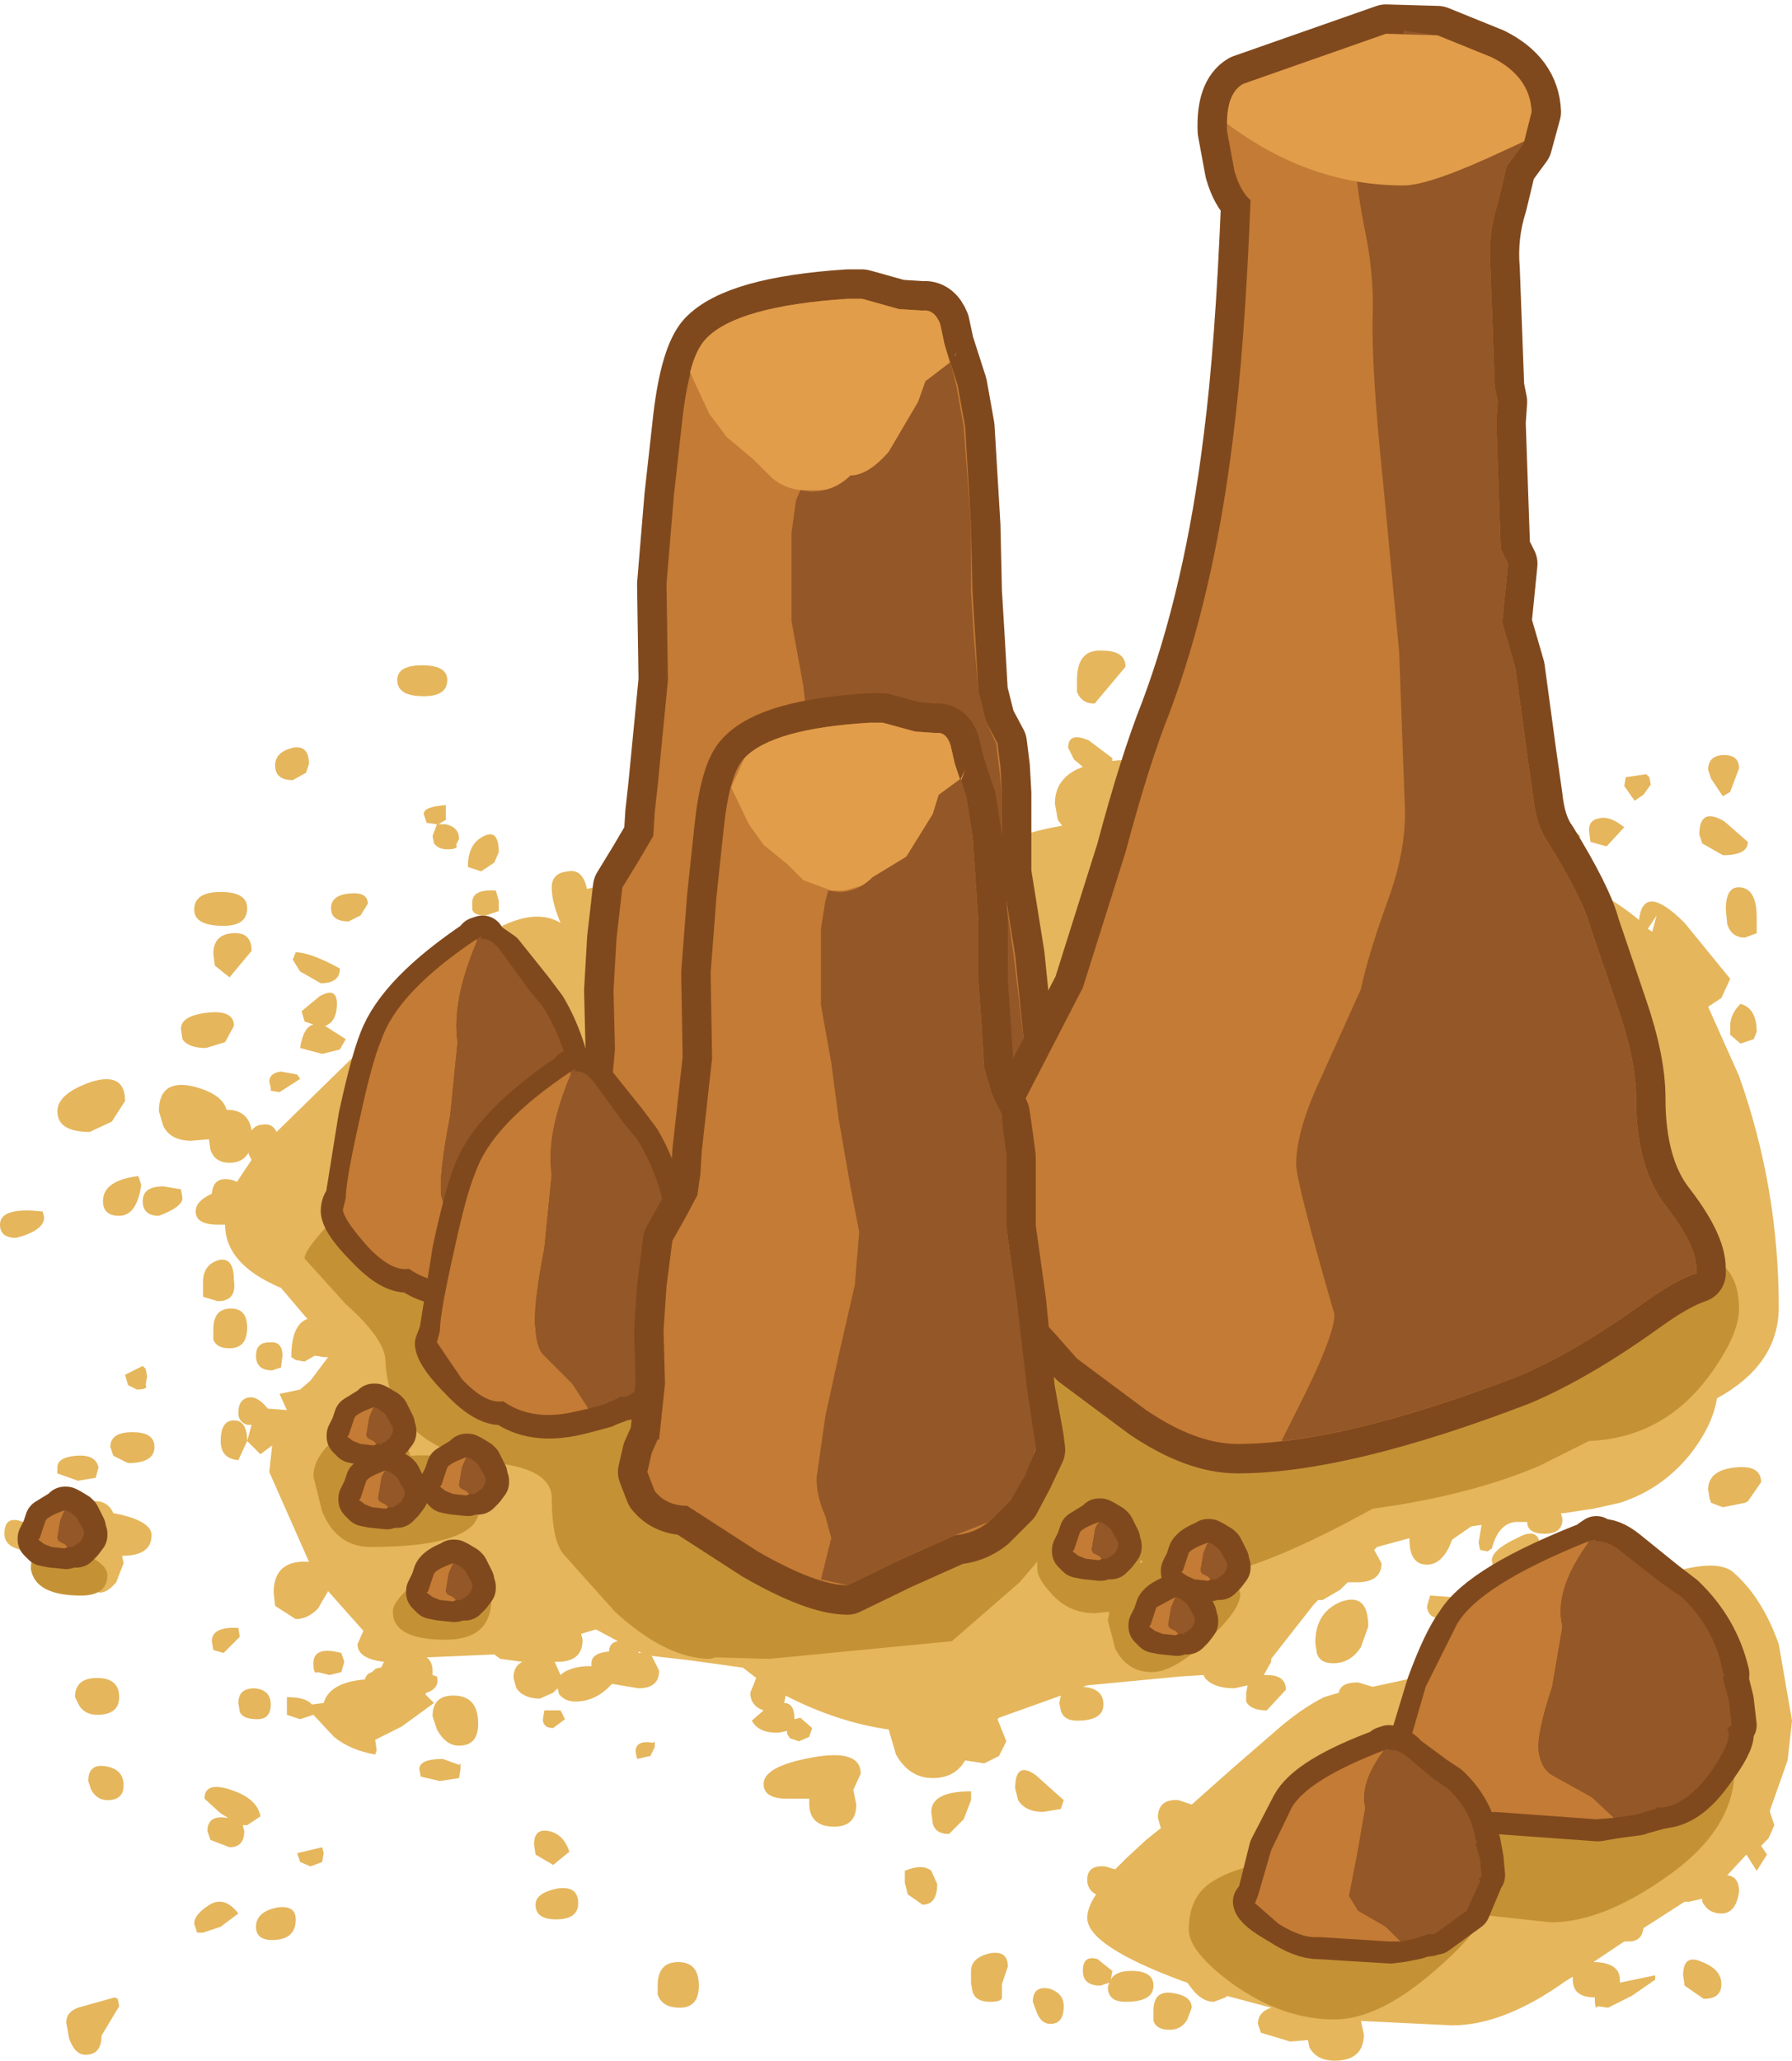 <?xml version="1.0" encoding="UTF-8" standalone="no"?>
<svg xmlns:xlink="http://www.w3.org/1999/xlink" height="70.0px" width="60.9px" xmlns="http://www.w3.org/2000/svg">
  <g transform="matrix(1.0, 0.0, 0.0, 1.0, -0.55, 6.65)">
    <path d="M50.6 22.65 Q53.9 22.65 56.25 24.6 56.4 23.3 57.8 24.7 L59.35 26.6 59.05 27.25 58.6 27.55 59.65 29.9 Q61.0 33.7 61.0 37.75 61.0 39.7 58.9 40.85 58.75 41.8 57.95 42.8 57.0 43.95 55.6 44.4 L54.7 44.6 53.7 44.75 53.6 44.75 53.65 44.95 Q53.65 45.45 53.05 45.45 52.45 45.45 52.45 45.05 L52.2 45.05 Q51.5 45.0 51.25 45.95 L51.1 46.05 50.85 46.0 50.8 45.75 50.9 45.15 50.55 45.2 49.9 45.65 49.8 45.9 Q49.5 46.5 49.05 46.5 48.45 46.5 48.45 45.65 L48.45 45.6 47.35 45.9 47.25 46.0 47.5 46.45 Q47.5 47.1 46.65 47.1 L46.35 47.1 46.1 47.35 45.5 47.7 45.35 47.7 45.2 47.85 43.75 49.7 43.75 49.8 43.5 50.25 43.6 50.25 Q44.25 50.25 44.25 50.75 L43.6 51.45 Q43.05 51.45 42.9 51.15 L42.9 50.85 42.95 50.6 42.5 50.7 Q41.8 50.7 41.5 50.35 L41.45 50.25 40.65 50.3 37.5 50.6 37.35 50.65 Q38.05 50.7 38.05 51.25 38.05 51.8 37.15 51.8 36.7 51.8 36.6 51.45 L36.55 51.2 36.6 50.95 34.5 51.7 34.45 51.75 34.75 52.5 34.5 53.0 34.0 53.25 33.35 53.15 33.25 53.3 Q32.9 53.75 32.25 53.75 31.45 53.75 31.0 52.95 L30.75 52.1 Q29.0 51.85 27.25 50.95 L27.2 51.2 Q27.55 51.2 27.55 51.75 L27.75 51.7 28.15 52.05 28.05 52.35 27.7 52.5 27.4 52.4 27.3 52.25 27.3 52.15 27.05 52.2 Q26.35 52.25 26.1 51.8 L26.5 51.45 Q26.05 51.3 26.05 50.85 L26.25 50.35 25.8 50.0 24.0 49.75 22.7 49.6 22.95 50.1 Q22.95 50.7 22.25 50.7 L21.35 50.55 21.25 50.65 Q20.75 51.15 20.1 51.15 19.75 51.15 19.55 50.9 L19.5 50.7 19.35 50.85 18.9 51.05 Q18.35 51.05 18.1 50.7 L18.0 50.35 Q18.0 49.95 18.3 49.8 L17.55 49.7 17.35 49.55 15.05 49.65 Q15.25 49.8 15.25 50.1 L15.25 50.25 15.4 50.3 Q15.5 50.7 15.05 50.85 L15.0 50.9 15.3 51.2 14.2 52.0 13.3 52.45 13.35 52.8 13.3 52.95 Q12.45 52.8 11.9 52.35 L11.2 51.6 10.75 51.75 10.3 51.6 10.3 51.0 Q10.95 51.0 11.15 51.25 L11.55 51.2 Q11.75 50.5 12.95 50.4 13.0 50.2 13.2 50.15 13.3 50.0 13.5 50.0 L13.6 49.8 Q12.7 49.7 12.7 49.2 L12.9 48.75 11.7 47.4 11.35 48.0 Q11.0 48.35 10.6 48.35 L9.9 47.9 9.85 47.45 Q9.85 46.45 10.8 46.4 L11.05 46.4 9.7 43.35 9.8 42.45 9.4 42.75 8.95 42.3 8.65 42.95 Q8.05 42.9 8.05 42.3 8.05 41.6 8.5 41.6 8.95 41.6 8.95 42.3 L9.1 41.75 8.95 41.75 Q8.65 41.65 8.65 41.35 8.65 40.95 8.9 40.85 9.25 40.7 9.65 41.2 L10.3 41.25 10.05 40.7 10.75 40.55 11.1 40.25 11.7 39.45 11.55 39.45 11.25 39.4 10.9 39.6 10.6 39.55 10.45 39.45 Q10.45 38.35 11.0 38.15 L10.95 38.1 10.1 37.1 Q8.2 36.3 8.2 34.95 L7.95 34.95 Q7.2 34.95 7.2 34.5 7.2 34.15 7.75 33.9 7.8 33.25 8.5 33.45 L8.6 33.5 9.1 32.75 9.0 32.55 9.0 32.5 Q8.8 32.85 8.35 32.85 7.85 32.85 7.7 32.4 L7.65 32.05 7.05 32.1 Q6.35 32.1 6.1 31.6 L5.95 31.1 Q5.95 30.0 7.1 30.25 8.1 30.5 8.25 31.05 L8.35 31.05 Q9.0 31.1 9.1 31.75 9.25 31.55 9.5 31.55 9.8 31.5 9.95 31.8 L12.25 29.55 16.05 25.85 Q18.35 23.95 19.6 24.7 19.3 24.0 19.3 23.5 19.3 23.0 19.85 22.95 20.35 22.85 20.5 23.55 L21.6 23.25 Q22.15 23.25 22.45 23.7 L22.65 24.2 22.45 24.8 23.5 24.8 29.15 23.85 33.6 22.35 Q35.35 21.6 36.65 21.4 L36.5 21.2 36.4 20.65 Q36.4 19.75 37.35 19.4 L37.05 19.15 36.85 18.75 Q36.85 18.2 37.55 18.5 L38.35 19.1 38.35 19.2 Q39.9 19.0 39.9 20.0 39.9 20.25 38.05 21.35 39.0 21.5 39.4 22.15 41.0 24.6 43.85 24.6 45.3 24.6 47.3 23.65 49.35 22.65 50.6 22.65 M54.9 21.15 Q55.25 21.05 55.75 21.45 L55.15 22.1 54.6 21.95 54.55 21.55 Q54.55 21.2 54.9 21.15 M52.95 21.35 Q53.65 21.15 54.25 21.75 L54.1 22.05 53.7 22.2 Q53.35 22.2 53.1 21.85 L52.95 21.35 M58.6 19.5 Q58.6 19.0 59.15 19.0 59.65 19.0 59.65 19.45 L59.35 20.25 59.1 20.4 58.7 19.8 58.6 19.5 M56.5 19.65 L56.6 19.75 56.65 20.0 56.4 20.35 56.1 20.55 55.75 20.05 55.8 19.75 56.5 19.65 M60.25 24.5 L60.25 25.05 59.85 25.2 Q59.4 25.2 59.25 24.75 L59.2 24.25 Q59.2 23.4 59.75 23.5 60.25 23.6 60.25 24.5 M58.4 22.0 L58.3 21.7 Q58.3 20.75 59.15 21.25 L59.95 21.95 Q59.95 22.4 59.1 22.4 L58.4 22.0 M56.7 25.0 L56.85 24.45 56.55 24.9 56.7 25.0 M59.7 28.8 L59.35 28.5 59.35 28.2 Q59.35 27.8 59.7 27.45 60.25 27.6 60.25 28.4 L60.15 28.65 59.7 28.8 M47.05 48.6 L46.8 49.3 Q46.45 49.85 45.85 49.85 45.4 49.85 45.3 49.5 L45.25 49.15 Q45.25 48.1 46.15 47.75 47.05 47.45 47.05 48.6 M50.5 48.35 Q50.5 47.8 51.15 47.85 L52.6 47.7 52.65 48.0 Q52.65 48.9 51.35 48.9 L50.55 48.65 50.5 48.35 M50.2 48.0 L50.1 48.35 49.65 48.35 Q49.05 48.35 49.05 47.9 L49.15 47.55 49.85 47.6 50.2 48.0 M52.9 46.0 L52.65 46.5 Q52.35 46.8 51.85 46.8 L51.3 46.65 51.25 46.35 Q51.25 46.0 52.1 45.6 52.9 45.15 52.9 46.0 M59.5 46.8 Q60.45 47.65 61.0 49.2 L61.45 51.8 61.3 53.15 60.7 54.85 60.7 54.9 60.85 55.35 60.65 55.8 60.4 56.05 60.6 56.35 60.25 56.9 59.9 56.35 59.25 57.05 Q59.65 57.1 59.65 57.6 59.55 58.35 59.05 58.35 58.6 58.35 58.4 57.95 L58.4 57.85 57.95 57.95 57.8 57.95 56.4 58.85 Q56.35 59.3 55.9 59.3 L55.75 59.3 54.7 60.0 54.8 60.0 Q55.6 60.05 55.6 60.6 L55.6 60.7 56.8 60.45 56.8 60.6 56.0 61.15 55.2 61.55 54.85 61.5 Q54.75 61.65 54.75 61.25 L54.75 61.2 Q54.0 61.2 54.0 60.6 L54.0 60.5 53.75 60.65 Q51.65 62.15 49.9 62.15 L46.8 62.0 46.9 62.45 Q46.9 63.35 45.9 63.35 45.3 63.35 45.05 62.9 L45.0 62.65 44.4 62.7 43.4 62.4 43.3 62.1 Q43.3 61.7 43.75 61.55 L42.25 61.15 42.2 61.2 41.8 61.35 Q41.4 61.35 41.05 60.9 L40.9 60.7 40.75 60.65 Q37.5 59.45 37.5 58.5 37.5 58.15 37.8 57.7 37.5 57.55 37.5 57.2 37.5 56.7 38.1 56.75 L38.45 56.85 38.85 56.45 39.5 55.85 40.0 55.45 39.9 55.1 Q39.9 54.45 40.6 54.5 L41.05 54.65 42.4 53.45 43.9 52.15 Q44.75 51.4 45.55 51.0 L46.05 50.85 Q46.1 50.5 46.7 50.5 L47.2 50.65 48.35 50.4 51.25 49.65 53.7 48.35 55.7 47.4 Q58.75 46.05 59.5 46.8 M59.1 44.55 L58.7 44.4 58.65 44.25 58.6 43.95 Q58.6 43.3 59.5 43.2 60.4 43.1 60.4 43.7 L59.95 44.35 59.85 44.4 59.1 44.55 M37.15 16.45 Q37.15 15.4 38.0 15.45 38.8 15.45 38.8 16.0 L37.75 17.25 Q37.3 17.25 37.15 16.85 L37.15 16.45 M8.95 24.2 Q8.95 24.8 8.15 24.8 7.15 24.8 7.15 24.25 7.15 23.65 8.05 23.65 8.95 23.65 8.95 24.2 M14.05 16.45 Q14.05 15.95 14.9 15.95 15.75 15.95 15.75 16.45 15.75 17.0 14.95 17.0 14.05 17.0 14.05 16.45 M14.95 21.0 Q14.95 20.75 15.7 20.7 L15.7 21.2 15.45 21.35 15.7 21.35 Q16.15 21.45 16.15 21.85 L16.05 22.05 Q16.15 22.2 15.75 22.2 15.45 22.2 15.3 22.0 L15.25 21.75 15.4 21.35 15.05 21.3 14.95 21.0 M10.95 19.6 L10.5 19.85 Q9.9 19.85 9.9 19.35 9.9 18.9 10.5 18.75 11.05 18.65 11.05 19.3 L10.95 19.6 M12.45 23.7 Q13.05 23.65 13.05 24.05 L12.8 24.45 12.4 24.65 Q11.8 24.65 11.8 24.2 11.8 23.75 12.45 23.7 M16.9 22.95 L16.45 22.8 Q16.45 22.0 17.0 21.75 17.5 21.5 17.5 22.3 L17.35 22.65 16.9 22.95 M16.6 24.0 Q16.6 23.55 17.4 23.6 L17.5 23.95 17.5 24.3 17.05 24.45 Q16.65 24.45 16.6 24.25 L16.6 24.0 M10.75 26.35 L10.5 25.95 10.6 25.7 Q11.1 25.7 12.1 26.25 12.1 26.75 11.45 26.75 L10.75 26.35 M11.4 27.2 Q12.0 26.85 12.0 27.45 12.0 28.05 11.6 28.2 L12.3 28.65 12.1 29.0 11.5 29.15 10.75 28.95 Q10.85 28.25 11.2 28.15 L10.9 28.05 10.8 27.7 11.4 27.2 M10.75 30.0 L10.05 30.45 9.75 30.4 9.75 30.3 9.7 30.1 Q9.7 29.8 10.1 29.75 L10.65 29.85 10.75 30.0 M7.85 26.15 L7.8 25.75 Q7.8 25.1 8.45 25.05 9.1 25.0 9.1 25.65 L8.35 26.55 7.85 26.15 M6.75 28.65 L6.7 28.3 Q6.7 27.85 7.6 27.75 8.5 27.65 8.5 28.2 L8.2 28.75 7.55 28.95 Q6.95 28.95 6.75 28.65 M4.8 30.75 L4.35 31.45 3.6 31.8 Q2.5 31.8 2.5 31.1 2.5 30.5 3.65 30.1 4.8 29.75 4.8 30.75 M2.0 34.5 L2.05 34.7 Q2.05 35.15 1.1 35.4 0.55 35.4 0.55 34.95 0.55 34.35 1.95 34.5 L2.0 34.5 M4.05 34.15 Q4.05 33.45 5.25 33.3 L5.35 33.6 Q5.2 34.65 4.6 34.65 4.05 34.65 4.05 34.15 M6.7 33.75 L6.75 34.05 Q6.75 34.35 5.95 34.65 5.4 34.65 5.4 34.15 5.4 33.65 6.1 33.65 L6.7 33.75 M8.5 36.85 Q8.6 37.55 7.95 37.55 L7.45 37.4 7.45 36.9 Q7.45 36.3 8.0 36.15 8.5 36.05 8.5 36.85 M9.8 39.9 Q9.25 39.9 9.25 39.4 9.25 38.95 9.7 38.95 10.15 38.9 10.15 39.4 L10.1 39.8 9.8 39.9 M8.4 37.8 Q8.95 37.8 8.95 38.45 8.95 39.15 8.35 39.15 7.9 39.15 7.8 38.85 L7.8 38.5 Q7.8 37.8 8.4 37.8 M5.55 40.1 L5.5 40.4 Q5.6 40.55 5.2 40.55 L4.9 40.4 4.8 40.05 5.4 39.75 5.5 39.85 5.55 40.1 M4.4 42.8 L4.3 42.5 Q4.3 42.0 5.05 42.0 5.8 42.0 5.8 42.5 5.8 43.05 4.9 43.05 L4.4 42.8 M3.15 42.8 Q3.8 42.75 3.9 43.2 L3.8 43.55 3.2 43.65 2.5 43.4 2.5 43.2 Q2.5 42.85 3.15 42.8 M4.65 44.8 Q5.7 45.05 5.7 45.5 5.7 46.2 4.7 46.2 L4.75 46.45 4.5 47.1 Q4.2 47.45 3.95 47.45 L3.15 47.3 Q2.2 47.15 2.05 46.25 L2.1 46.05 1.85 46.05 Q0.7 46.05 0.7 45.45 0.7 44.7 1.55 45.15 L2.35 45.75 3.0 45.6 3.1 45.6 2.95 45.25 Q2.95 44.4 3.7 44.35 4.2 44.3 4.4 44.75 L4.65 44.8 M3.9 45.95 L3.75 45.95 3.8 46.0 3.9 45.95 M8.65 48.65 L8.7 48.95 8.15 49.5 7.8 49.4 7.75 49.1 Q7.75 48.6 8.65 48.65 M21.55 49.1 L20.8 48.7 20.3 48.85 20.35 49.05 Q20.35 49.8 19.5 49.8 L19.4 49.8 19.6 50.25 Q19.85 50.0 20.45 49.95 L20.65 49.95 20.65 49.85 Q20.65 49.5 21.25 49.45 21.25 49.15 21.55 49.1 M36.7 54.5 L36.6 54.8 36.0 54.9 Q35.4 54.9 35.15 54.5 L35.05 54.1 Q35.05 53.15 35.75 53.65 L36.7 54.5 M32.2 54.9 Q32.2 54.2 33.55 54.2 L33.55 54.5 33.3 55.15 32.8 55.65 Q32.35 55.65 32.25 55.3 L32.2 54.9 M31.3 57.3 L31.3 56.9 Q31.9 56.65 32.2 56.9 L32.4 57.35 Q32.4 58.05 31.9 58.05 L31.4 57.7 31.3 57.3 M34.8 60.15 L34.6 60.75 34.6 61.2 Q34.6 61.35 34.2 61.35 33.7 61.35 33.6 61.0 L33.55 60.7 33.55 60.6 33.55 60.3 Q33.55 59.85 34.2 59.7 34.8 59.6 34.8 60.15 M36.2 60.9 Q36.7 61.05 36.7 61.5 36.7 62.1 36.25 62.1 35.95 62.1 35.8 61.75 L35.65 61.35 Q35.65 60.8 36.2 60.9 M37.35 60.3 Q37.35 59.75 37.85 59.9 L38.35 60.3 38.3 60.6 Q38.45 60.3 39.0 60.3 39.75 60.3 39.75 60.8 39.75 61.35 38.8 61.35 38.2 61.35 38.2 60.85 L38.25 60.7 37.95 60.8 Q37.35 60.8 37.35 60.3 M40.4 61.05 Q41.05 61.15 41.05 61.55 L40.9 61.95 Q40.7 62.3 40.3 62.3 39.85 62.3 39.75 62.0 L39.75 61.65 Q39.75 60.95 40.4 61.05 M26.5 53.95 Q26.5 53.35 28.15 53.05 29.8 52.75 29.8 53.6 L29.55 54.15 29.65 54.65 Q29.65 55.4 28.9 55.4 28.05 55.4 28.05 54.6 L28.05 54.45 27.3 54.45 Q26.5 54.45 26.5 53.95 M22.35 49.5 L22.25 49.45 22.25 49.5 22.35 49.5 M22.2 53.1 L22.15 52.85 Q22.15 52.45 22.75 52.55 L22.8 52.5 22.8 52.7 22.65 53.0 22.2 53.1 M23.6 60.0 Q24.3 60.0 24.3 60.8 24.3 61.55 23.65 61.55 23.05 61.55 22.9 61.1 L22.9 60.8 Q22.9 60.0 23.6 60.0 M19.35 52.05 Q19.0 52.05 19.0 51.75 L19.05 51.45 19.6 51.45 19.75 51.75 19.35 52.05 M15.25 51.65 Q15.25 50.9 16.05 50.95 16.8 51.0 16.8 51.9 16.8 52.65 16.15 52.65 15.7 52.65 15.4 52.1 L15.25 51.65 M16.15 53.3 L16.2 53.25 16.2 53.45 16.15 53.75 15.5 53.85 14.85 53.7 14.8 53.45 Q14.8 53.1 15.6 53.1 L16.15 53.3 M11.75 50.25 L11.35 50.15 Q11.2 50.25 11.2 49.85 11.2 49.25 12.15 49.5 L12.25 49.8 12.15 50.15 11.75 50.25 M10.65 56.3 L11.5 56.1 11.55 56.3 11.5 56.6 11.1 56.75 10.75 56.6 10.65 56.3 M18.75 58.05 Q18.75 57.65 19.5 57.5 20.2 57.4 20.2 58.0 20.2 58.55 19.45 58.55 18.75 58.55 18.75 58.05 M18.7 56.0 Q18.7 55.45 19.2 55.55 19.7 55.65 19.9 56.25 L19.35 56.7 18.75 56.35 18.7 56.0 M9.2 50.7 Q9.75 50.75 9.75 51.25 9.75 51.75 9.3 51.75 8.8 51.75 8.7 51.5 L8.65 51.2 Q8.65 50.7 9.2 50.7 M8.25 55.1 L8.3 55.1 8.05 54.95 7.5 54.45 Q7.5 53.85 8.4 54.15 9.3 54.45 9.4 55.05 L8.95 55.35 8.8 55.35 8.85 55.55 Q8.85 56.1 8.35 56.1 L7.7 55.85 7.6 55.55 Q7.6 55.0 8.25 55.1 M3.25 51.3 L3.1 51.0 Q3.1 50.35 3.85 50.35 4.6 50.35 4.6 51.0 4.6 51.6 3.85 51.6 3.45 51.6 3.25 51.3 M3.65 54.15 L3.55 53.85 Q3.55 53.25 4.15 53.35 4.75 53.45 4.75 54.0 4.75 54.5 4.2 54.5 3.85 54.5 3.65 54.15 M4.55 61.25 L4.6 61.5 4.0 62.5 Q4.0 63.15 3.45 63.15 3.1 63.15 2.9 62.6 L2.8 62.05 Q2.8 61.7 3.2 61.55 L4.45 61.2 4.55 61.25 M8.65 58.35 L8.05 58.8 7.45 59.0 7.25 59.0 7.15 58.7 Q7.15 58.4 7.6 58.1 8.15 57.7 8.65 58.35 M9.25 58.8 Q9.25 58.3 9.95 58.15 10.6 58.05 10.6 58.55 10.6 59.25 9.8 59.25 9.25 59.25 9.25 58.8 M57.75 60.45 Q57.75 59.7 58.4 60.0 59.05 60.25 59.05 60.75 59.05 61.25 58.45 61.25 L57.8 60.8 57.75 60.45" fill="#e5b65c" fill-rule="evenodd" stroke="none"/>
    <path d="M57.5 35.85 Q59.65 35.85 59.65 37.8 59.65 38.75 58.55 40.2 57.0 42.2 54.55 42.3 L52.85 43.15 Q50.5 44.15 47.2 44.6 44.3 46.2 42.5 46.7 L42.7 47.5 Q42.7 48.05 41.6 49.05 40.45 50.15 39.7 50.15 38.85 50.15 38.45 49.35 L38.2 48.4 38.25 48.1 37.75 48.15 Q36.85 48.15 36.25 47.45 35.8 46.95 35.8 46.65 L35.8 46.4 35.2 47.1 32.9 49.1 26.7 49.7 24.85 49.65 24.7 49.7 Q23.2 49.7 21.45 48.1 L19.75 46.2 Q19.3 45.75 19.3 44.2 19.25 43.25 17.4 43.05 13.8 42.55 13.65 39.6 13.65 38.85 12.3 37.65 L10.9 36.1 Q10.9 35.7 12.55 34.1 14.3 32.45 15.05 32.45 16.1 32.45 18.35 33.7 20.65 34.95 21.35 34.95 22.15 34.95 24.75 33.4 27.5 31.75 27.85 31.65 31.65 30.65 33.0 32.1 L33.7 33.2 Q34.05 33.75 34.5 33.75 L36.35 33.25 Q37.95 32.7 38.5 32.7 39.25 32.7 40.8 33.8 42.3 34.85 44.2 34.85 L48.4 34.55 51.7 34.2 Q54.5 34.2 56.2 36.35 56.65 35.85 57.5 35.85 M3.3 47.55 Q1.75 47.55 1.6 46.65 1.6 45.4 2.9 45.9 4.2 46.4 4.2 46.85 4.2 47.55 3.3 47.55 M14.5 42.8 Q16.9 42.65 16.9 44.2 16.9 45.0 16.45 45.3 15.6 45.9 13.15 45.9 12.0 45.9 11.5 44.7 L11.2 43.5 Q11.2 42.65 12.5 41.8 13.85 40.95 14.5 42.8 M14.75 47.05 Q15.55 46.35 16.05 46.35 17.05 46.35 17.25 47.65 17.25 49.05 15.7 49.05 13.9 49.05 13.9 48.1 13.9 47.7 14.75 47.05 M39.3 46.35 L39.3 46.45 39.4 46.4 39.3 46.35 M36.65 45.3 L37.3 45.25 36.9 45.0 36.65 45.3 M59.5 53.15 L59.5 53.45 Q59.5 55.55 57.05 57.2 54.95 58.65 53.25 58.65 L50.95 58.4 Q50.65 59.15 49.3 60.3 47.4 61.95 45.9 61.95 44.15 61.95 42.45 60.75 40.95 59.65 40.95 58.9 40.95 57.8 41.7 57.3 42.55 56.7 44.85 56.4 L47.8 56.4 Q47.5 55.9 47.5 55.35 47.5 54.0 48.65 53.2 50.05 52.2 53.55 51.6 L53.7 51.55 Q55.6 50.7 57.45 51.25 59.3 51.8 59.5 53.15" fill="#c49235" fill-rule="evenodd" stroke="none"/>
    <path d="M31.9 3.9 Q32.3 3.85 32.5 4.35 L32.65 5.05 33.1 6.45 33.35 7.85 33.55 11.2 33.6 13.45 33.7 15.1 33.8 16.85 34.05 17.85 34.45 18.6 34.55 19.4 34.6 20.3 34.6 23.0 35.05 25.8 35.4 29.25 35.7 31.15 35.75 31.55 35.35 32.55 34.8 33.5 33.95 34.4 Q33.4 34.8 32.65 34.9 32.3 34.95 30.5 35.85 L28.5 36.8 Q27.3 36.8 25.05 35.55 L22.35 33.75 Q21.5 33.75 21.1 33.2 L20.8 32.4 20.95 31.7 21.2 31.15 21.25 31.2 21.45 29.0 21.4 27.0 21.5 25.25 21.7 23.5 22.25 22.6 22.75 21.75 22.8 20.95 22.9 20.05 23.25 16.45 23.2 13.2 23.45 10.2 23.75 7.5 Q24.0 5.45 24.55 4.85 25.6 3.75 29.35 3.5 L29.85 3.5 31.1 3.85 31.9 3.9" fill="#d08e50" fill-rule="evenodd" stroke="none"/>
    <path d="M31.9 3.9 Q32.3 3.85 32.5 4.35 L32.65 5.05 33.1 6.45 33.35 7.85 33.55 11.2 33.6 13.45 33.7 15.1 33.8 16.85 34.05 17.85 34.45 18.6 34.55 19.4 34.6 20.3 34.6 23.0 35.05 25.8 35.4 29.25 35.7 31.15 35.75 31.55 35.35 32.55 34.8 33.5 33.95 34.4 Q33.4 34.8 32.65 34.9 32.3 34.95 30.5 35.85 L28.5 36.8 Q27.3 36.8 25.05 35.55 L22.35 33.75 Q21.5 33.75 21.1 33.2 L20.8 32.4 20.95 31.7 21.2 31.15 21.25 31.2 21.45 29.0 21.4 27.0 21.5 25.25 21.7 23.5 22.25 22.6 22.75 21.75 22.8 20.95 22.9 20.05 23.25 16.45 23.2 13.2 23.45 10.2 23.75 7.5 Q24.0 5.45 24.55 4.85 25.6 3.75 29.35 3.5 L29.85 3.5 31.1 3.85 31.9 3.9 Z" fill="none" stroke="#80491d" stroke-linecap="round" stroke-linejoin="round" stroke-width="2.0"/>
    <path d="M32.65 5.05 L33.1 6.45 33.35 7.85 33.55 11.2 33.6 13.45 33.7 15.1 33.8 16.85 34.05 17.85 34.45 18.6 34.55 19.4 34.6 20.3 34.6 23.0 35.05 25.8 35.4 29.25 35.7 31.15 35.75 31.55 35.35 32.55 34.8 33.5 33.95 34.4 Q33.4 34.8 32.65 34.9 32.3 34.95 30.5 35.85 L28.5 36.8 Q27.3 36.8 25.05 35.55 L22.35 33.75 Q21.5 33.75 21.1 33.2 L20.8 32.4 20.95 31.7 21.2 31.15 21.25 31.2 21.45 29.0 21.4 27.0 21.5 25.25 21.7 23.5 22.25 22.6 22.75 21.75 22.8 20.95 22.9 20.05 23.25 16.45 23.2 13.2 23.45 10.2 23.75 7.5 Q24.0 5.45 24.55 4.85 25.6 3.75 29.35 3.5 L29.85 3.5 31.1 3.85 31.9 3.9 Q32.3 3.85 32.5 4.35 L32.65 5.05" fill="#c47b35" fill-rule="evenodd" stroke="none"/>
    <path d="M24.55 4.85 Q25.6 3.75 29.35 3.5 L29.85 3.5 31.1 3.85 31.9 3.9 Q32.3 3.85 32.5 4.35 L32.65 5.05 32.85 5.75 33.05 5.35 32.6 6.25 31.6 7.95 30.25 9.5 Q29.4 9.95 28.35 10.0 L27.9 10.0 Q27.3 10.0 26.8 9.6 L26.15 8.95 25.25 8.2 24.65 7.4 24.0 6.0 Q24.2 5.2 24.55 4.85" fill="#e29d4a" fill-rule="evenodd" stroke="none"/>
    <path d="M31.75 7.0 L32.0 6.3 32.85 5.65 33.05 6.45 33.3 7.85 33.55 11.2 33.55 13.45 33.65 15.05 33.8 16.85 34.05 17.85 34.4 18.6 34.5 19.4 34.6 20.3 34.6 23.0 35.0 25.8 35.4 29.2 35.7 31.15 35.75 31.5 35.35 32.55 34.75 33.55 33.95 34.4 Q33.4 34.8 32.65 34.9 32.25 34.9 30.45 35.85 L28.5 36.8 27.45 36.6 27.85 34.95 27.6 34.15 Q27.3 33.4 27.3 32.65 27.3 32.1 27.65 30.25 L28.1 27.9 28.75 25.25 28.95 23.15 28.55 21.4 Q28.15 19.65 28.1 18.8 L27.85 16.65 27.45 14.45 27.45 14.25 27.45 11.45 27.6 10.35 27.75 10.0 28.1 10.05 Q28.9 10.05 29.45 9.5 30.05 9.5 30.75 8.7 L31.75 7.0" fill="#945727" fill-rule="evenodd" stroke="none"/>
    <path d="M51.25 -4.7 Q52.55 -4.05 52.6 -2.85 L52.3 -1.75 51.75 -1.0 51.45 0.25 Q51.1 1.35 51.2 2.5 L51.35 6.5 51.45 7.0 51.4 7.7 51.55 12.0 51.8 12.5 51.6 14.5 52.05 16.05 52.45 19.0 52.65 20.4 Q52.75 21.4 53.15 21.95 54.35 23.9 54.6 24.85 L55.55 27.65 Q56.15 29.4 56.15 30.65 56.15 33.0 57.15 34.3 58.2 35.65 58.2 36.45 L58.2 36.6 Q57.45 36.85 56.35 37.65 54.05 39.3 52.15 40.1 46.15 42.4 42.6 42.4 41.2 42.4 39.5 41.25 L37.15 39.5 36.4 38.65 34.4 36.5 34.15 36.2 34.2 35.85 33.95 34.95 34.2 33.95 34.45 32.85 34.45 32.55 35.05 31.35 37.35 26.9 38.8 22.3 Q39.6 19.3 40.3 17.55 41.8 13.55 42.45 8.25 42.85 5.15 43.05 0.15 42.7 -0.15 42.5 -0.85 L42.25 -2.2 Q42.2 -3.45 42.8 -3.8 L47.65 -5.5 49.4 -5.45 51.25 -4.7" fill="#aa6e36" fill-rule="evenodd" stroke="none"/>
    <path d="M51.25 -4.7 Q52.55 -4.05 52.6 -2.85 L52.3 -1.75 51.75 -1.0 51.45 0.25 Q51.1 1.35 51.2 2.5 L51.35 6.5 51.45 7.0 51.4 7.7 51.55 12.0 51.8 12.5 51.6 14.5 52.05 16.05 52.45 19.0 52.65 20.4 Q52.75 21.4 53.15 21.95 54.35 23.9 54.6 24.85 L55.55 27.65 Q56.15 29.4 56.15 30.65 56.15 33.0 57.15 34.3 58.2 35.65 58.2 36.45 L58.2 36.6 Q57.45 36.85 56.35 37.65 54.05 39.3 52.15 40.1 46.15 42.4 42.6 42.4 41.2 42.4 39.5 41.25 L37.15 39.5 36.4 38.65 34.4 36.5 34.15 36.2 34.2 35.85 33.95 34.95 34.2 33.95 34.45 32.85 34.45 32.55 35.05 31.35 37.35 26.9 38.8 22.3 Q39.6 19.3 40.3 17.55 41.8 13.55 42.45 8.25 42.85 5.15 43.05 0.15 42.7 -0.15 42.5 -0.85 L42.25 -2.2 Q42.2 -3.45 42.8 -3.8 L47.65 -5.5 49.4 -5.45 51.25 -4.7 Z" fill="none" stroke="#80491d" stroke-linecap="round" stroke-linejoin="round" stroke-width="2.0"/>
    <path d="M51.25 -4.7 Q52.55 -4.05 52.6 -2.85 L52.3 -1.75 51.75 -1.0 51.45 0.25 Q51.1 1.35 51.2 2.5 L51.35 6.5 51.45 7.0 51.4 7.7 51.55 12.0 51.8 12.5 51.6 14.5 52.05 16.05 52.45 19.0 52.65 20.4 Q52.75 21.4 53.15 21.95 54.35 23.9 54.6 24.85 L55.55 27.65 Q56.15 29.4 56.15 30.65 56.15 33.0 57.15 34.3 58.2 35.65 58.2 36.45 L58.2 36.6 Q57.45 36.85 56.35 37.65 54.05 39.3 52.15 40.1 46.15 42.4 42.6 42.4 41.2 42.4 39.5 41.25 L37.15 39.5 36.4 38.65 34.4 36.5 34.15 36.2 34.2 35.85 33.95 34.95 34.2 33.95 34.45 32.85 34.45 32.55 35.05 31.35 37.35 26.9 38.8 22.3 Q39.6 19.3 40.3 17.55 41.8 13.55 42.45 8.25 42.85 5.15 43.05 0.15 42.7 -0.15 42.5 -0.85 L42.25 -2.2 Q42.2 -3.45 42.8 -3.8 L47.65 -5.5 49.4 -5.45 51.25 -4.7" fill="#c47b35" fill-rule="evenodd" stroke="none"/>
    <path d="M51.25 -4.7 Q52.55 -4.05 52.6 -2.85 L52.3 -1.75 51.75 -1.0 51.45 0.25 Q51.1 1.35 51.2 2.5 L51.35 6.5 51.45 7.0 51.4 7.7 51.55 12.0 51.8 12.5 51.6 14.5 52.05 16.05 52.45 19.0 52.65 20.4 Q52.75 21.4 53.15 21.95 54.35 23.9 54.6 24.85 L55.55 27.65 Q56.15 29.4 56.15 30.65 56.15 33.0 57.15 34.3 58.2 35.65 58.2 36.45 L58.2 36.6 Q57.45 36.85 56.35 37.65 54.05 39.3 52.15 40.1 47.3 41.95 44.1 42.3 L44.95 40.6 Q45.9 38.65 45.9 38.0 44.6 33.5 44.6 32.9 44.6 31.75 45.45 29.95 L46.8 26.95 Q47.05 25.75 47.8 23.7 48.3 22.25 48.3 20.95 L48.1 15.5 47.55 9.7 Q47.15 5.85 47.2 4.05 47.25 2.6 46.9 1.0 46.6 -0.6 46.6 -1.5 46.6 -2.35 47.45 -4.05 L48.3 -5.65 48.3 -5.6 49.4 -5.45 51.25 -4.7" fill="#945727" fill-rule="evenodd" stroke="none"/>
    <path d="M52.35 -1.85 L51.7 -1.55 Q49.15 -0.35 48.25 -0.35 45.05 -0.35 42.25 -2.45 42.25 -3.5 42.8 -3.8 L47.65 -5.5 49.4 -5.45 51.25 -4.7 Q52.55 -4.05 52.6 -2.85 L52.35 -1.85" fill="#e29d4a" fill-rule="evenodd" stroke="none"/>
    <path d="M16.8 25.3 L16.8 25.25 16.95 25.2 16.95 25.3 17.6 25.75 18.6 27.0 19.05 27.6 Q19.85 28.95 20.05 30.8 L20.05 30.85 20.1 30.9 20.2 31.9 20.25 32.9 20.15 33.0 20.2 33.25 19.7 34.9 Q19.15 36.2 18.6 36.35 L18.4 36.35 18.4 36.4 18.0 36.55 17.9 36.6 17.35 36.75 16.85 35.85 15.9 35.0 Q15.6 34.75 15.55 34.0 L15.9 31.3 16.1 28.8 Q15.9 27.35 16.7 25.45 L16.8 25.3 16.7 25.45 Q15.9 27.35 16.1 28.8 L15.9 31.3 15.55 34.0 Q15.6 34.75 15.9 35.0 L16.85 35.85 17.35 36.75 16.95 36.85 Q15.45 37.2 14.5 36.5 13.9 36.6 13.05 35.7 12.25 34.9 12.2 34.5 12.2 34.25 12.35 34.1 L12.8 31.3 Q13.2 29.45 13.5 28.7 14.1 27.1 16.8 25.3" fill="#aa6e36" fill-rule="evenodd" stroke="none"/>
    <path d="M17.35 36.75 L17.9 36.6 18.0 36.55 18.4 36.4 18.4 36.35 18.6 36.35 Q19.15 36.2 19.7 34.9 L20.2 33.25 20.15 33.0 20.25 32.9 20.2 31.9 20.1 30.9 20.05 30.85 20.05 30.8 Q19.85 28.95 19.05 27.6 L18.6 27.0 17.6 25.75 16.95 25.3 16.95 25.2 16.8 25.25 16.8 25.3 16.7 25.45 Q15.9 27.35 16.1 28.8 L15.9 31.3 15.55 34.0 Q15.6 34.75 15.9 35.0 L16.85 35.85 17.35 36.75 16.95 36.85 Q15.45 37.2 14.5 36.5 13.9 36.6 13.05 35.7 12.25 34.9 12.2 34.5 12.2 34.25 12.35 34.1 L12.8 31.3 Q13.2 29.45 13.5 28.7 14.1 27.1 16.8 25.3" fill="none" stroke="#80491d" stroke-linecap="round" stroke-linejoin="round" stroke-width="1.5"/>
    <path d="M17.35 36.7 L16.9 36.8 Q15.45 37.15 14.45 36.45 13.85 36.55 13.05 35.7 12.25 34.8 12.2 34.45 L12.3 34.05 Q12.3 33.45 12.8 31.25 13.2 29.4 13.5 28.7 14.05 27.05 16.75 25.25 L16.75 25.35 Q15.9 27.35 16.1 28.75 L15.85 31.25 Q15.45 33.3 15.55 34.0 L15.85 34.9 16.8 35.85 17.35 36.7" fill="#c47b35" fill-rule="evenodd" stroke="none"/>
    <path d="M16.75 25.25 L16.9 25.15 16.9 25.25 Q17.25 25.2 17.6 25.7 L18.55 27.0 19.0 27.55 Q19.85 28.9 20.05 30.65 L20.05 30.9 20.25 32.85 20.15 32.95 20.15 33.15 19.7 34.85 Q19.15 36.2 18.55 36.3 L18.4 36.3 18.35 36.35 18.0 36.5 17.9 36.55 17.35 36.7 16.8 35.85 15.85 34.9 15.55 34.0 Q15.45 33.3 15.85 31.25 L16.1 28.75 Q15.9 27.35 16.75 25.35 L16.75 25.25" fill="#945727" fill-rule="evenodd" stroke="none"/>
    <path d="M20.0 29.8 L20.0 29.75 20.15 29.7 20.15 29.8 Q20.45 29.75 20.8 30.25 L21.8 31.5 22.25 32.1 Q23.05 33.45 23.25 35.3 L23.25 35.35 23.3 35.4 23.4 36.4 23.45 37.4 23.35 37.5 23.4 37.75 22.9 39.4 Q22.35 40.7 21.8 40.85 L21.6 40.85 21.6 40.9 21.2 41.05 21.1 41.1 20.55 41.25 20.05 40.35 19.1 39.5 Q18.8 39.25 18.75 38.5 18.7 37.85 19.1 35.8 L19.3 33.3 Q19.1 31.85 19.9 29.95 L20.0 29.8 19.9 29.95 Q19.1 31.85 19.3 33.3 L19.1 35.8 Q18.7 37.85 18.75 38.5 18.8 39.25 19.1 39.5 L20.05 40.35 20.55 41.25 20.15 41.35 Q18.65 41.7 17.7 41.0 17.1 41.1 16.25 40.2 15.45 39.4 15.4 39.0 L15.55 38.6 16.0 35.8 Q16.4 33.95 16.7 33.2 17.3 31.6 20.0 29.8" fill="#aa6e36" fill-rule="evenodd" stroke="none"/>
    <path d="M20.55 41.25 L21.1 41.1 21.2 41.05 21.6 40.9 21.6 40.85 21.8 40.85 Q22.35 40.7 22.9 39.4 L23.4 37.75 23.35 37.5 23.45 37.4 23.4 36.4 23.3 35.4 23.25 35.35 23.25 35.3 Q23.05 33.45 22.25 32.1 L21.8 31.5 20.8 30.25 Q20.45 29.75 20.15 29.8 L20.15 29.7 20.0 29.75 20.0 29.8 19.9 29.95 Q19.1 31.85 19.3 33.3 L19.1 35.8 Q18.7 37.85 18.75 38.5 18.8 39.25 19.1 39.5 L20.05 40.35 20.55 41.25 20.15 41.35 Q18.65 41.7 17.7 41.0 17.1 41.1 16.25 40.2 15.45 39.4 15.4 39.0 L15.55 38.6 16.0 35.8 Q16.4 33.95 16.7 33.2 17.3 31.6 20.0 29.8" fill="none" stroke="#80491d" stroke-linecap="round" stroke-linejoin="round" stroke-width="1.5"/>
    <path d="M20.55 41.2 L20.1 41.3 Q18.65 41.65 17.65 40.95 17.05 41.05 16.25 40.2 L15.4 38.95 15.5 38.55 Q15.5 37.95 16.0 35.75 16.4 33.9 16.7 33.2 17.25 31.55 19.95 29.75 L19.95 29.85 Q19.1 31.85 19.3 33.25 L19.05 35.75 Q18.65 37.8 18.75 38.5 18.8 39.2 19.05 39.4 L20.0 40.35 20.55 41.2" fill="#c47b35" fill-rule="evenodd" stroke="none"/>
    <path d="M19.95 29.75 L20.1 29.65 20.1 29.75 Q20.45 29.7 20.8 30.2 L21.75 31.5 22.2 32.05 Q23.05 33.4 23.25 35.15 L23.25 35.4 23.45 37.35 23.35 37.45 23.35 37.65 22.9 39.35 Q22.35 40.7 21.75 40.8 L21.6 40.8 21.55 40.85 21.2 41.0 21.1 41.05 20.55 41.2 20.0 40.35 19.05 39.4 Q18.8 39.2 18.75 38.5 18.65 37.8 19.05 35.75 L19.3 33.25 Q19.1 31.85 19.95 29.85 L19.95 29.75" fill="#945727" fill-rule="evenodd" stroke="none"/>
    <path d="M32.35 18.25 Q32.7 18.2 32.85 18.65 L33.0 19.3 33.4 20.5 33.6 21.75 33.8 24.65 33.8 26.65 33.9 28.1 34.0 29.65 34.25 30.5 34.55 31.2 34.65 31.9 34.75 32.65 34.75 35.05 35.1 37.55 35.4 40.55 35.7 42.2 35.75 42.6 35.35 43.45 34.9 44.3 34.15 45.05 Q33.65 45.45 33.0 45.5 L31.1 46.35 29.35 47.2 Q28.3 47.2 26.3 46.05 L23.9 44.5 Q23.2 44.5 22.8 44.0 L22.55 43.35 22.7 42.7 22.9 42.25 22.95 42.25 23.15 40.35 23.1 38.55 23.2 37.05 23.4 35.5 23.85 34.7 24.25 33.95 24.35 33.25 24.4 32.45 24.75 29.3 24.7 26.4 24.9 23.8 25.15 21.45 Q25.35 19.6 25.85 19.1 26.8 18.1 30.1 17.9 L30.55 17.9 31.65 18.2 32.35 18.25" fill="#d08e50" fill-rule="evenodd" stroke="none"/>
    <path d="M32.35 18.25 Q32.7 18.2 32.85 18.65 L33.0 19.3 33.4 20.5 33.6 21.75 33.8 24.65 33.8 26.65 33.9 28.1 34.0 29.65 34.25 30.5 34.55 31.2 34.65 31.9 34.75 32.65 34.75 35.05 35.1 37.55 35.4 40.55 35.7 42.2 35.75 42.6 35.35 43.45 34.9 44.3 34.15 45.05 Q33.65 45.45 33.0 45.5 L31.1 46.35 29.35 47.2 Q28.3 47.2 26.3 46.05 L23.9 44.5 Q23.2 44.5 22.8 44.0 L22.55 43.35 22.7 42.7 22.9 42.25 22.95 42.25 23.15 40.35 23.1 38.55 23.2 37.05 23.4 35.5 23.85 34.7 24.25 33.95 24.35 33.25 24.4 32.45 24.75 29.3 24.7 26.4 24.9 23.8 25.15 21.45 Q25.35 19.6 25.85 19.1 26.8 18.1 30.1 17.9 L30.55 17.9 31.65 18.2 32.35 18.25 Z" fill="none" stroke="#80491d" stroke-linecap="round" stroke-linejoin="round" stroke-width="2.0"/>
    <path d="M30.55 17.9 L31.65 18.2 32.35 18.25 Q32.7 18.2 32.85 18.65 L33.0 19.3 33.4 20.5 33.6 21.75 33.8 24.65 33.8 26.65 33.9 28.1 34.0 29.65 34.25 30.5 34.55 31.2 34.65 31.9 34.75 32.65 34.75 35.05 35.1 37.55 35.4 40.55 35.7 42.2 35.75 42.6 35.35 43.45 34.9 44.3 34.15 45.05 Q33.65 45.45 33.0 45.5 L31.1 46.35 29.35 47.2 Q28.3 47.2 26.3 46.05 L23.9 44.5 Q23.2 44.5 22.8 44.0 L22.55 43.35 22.7 42.7 22.9 42.25 22.95 42.25 23.15 40.35 23.1 38.55 23.2 37.05 23.4 35.5 23.85 34.7 24.25 33.95 24.35 33.25 24.4 32.45 24.75 29.3 24.7 26.4 24.9 23.8 25.15 21.45 Q25.35 19.6 25.85 19.1 26.8 18.1 30.1 17.9 L30.55 17.9" fill="#c47b35" fill-rule="evenodd" stroke="none"/>
    <path d="M25.85 19.1 Q26.8 18.1 30.1 17.9 L30.55 17.9 31.65 18.2 32.35 18.25 Q32.7 18.2 32.85 18.65 L33.0 19.3 33.2 19.9 33.35 19.5 32.95 20.3 32.1 21.85 30.85 23.15 29.25 23.6 28.8 23.6 27.85 23.25 27.3 22.7 26.5 22.05 26.0 21.35 25.4 20.1 25.85 19.1" fill="#e29d4a" fill-rule="evenodd" stroke="none"/>
    <path d="M32.25 21.0 L32.45 20.35 33.2 19.8 33.4 20.45 33.6 21.75 33.8 24.65 33.8 26.65 33.9 28.05 34.0 29.65 34.25 30.5 34.6 31.2 34.65 31.85 34.75 32.65 34.75 35.05 35.1 37.5 35.45 40.5 35.7 42.2 35.75 42.55 35.4 43.45 34.9 44.3 34.15 45.05 33.0 45.5 31.1 46.35 29.35 47.2 28.45 47.0 28.8 45.6 28.6 44.85 Q28.3 44.2 28.3 43.55 L28.6 41.45 29.05 39.4 29.6 37.0 29.75 35.2 29.45 33.65 29.05 31.35 28.8 29.45 28.45 27.5 28.45 27.35 28.45 24.9 28.6 23.95 28.7 23.6 29.05 23.65 Q29.7 23.65 30.2 23.15 L31.35 22.45 32.25 21.0" fill="#945727" fill-rule="evenodd" stroke="none"/>
    <path d="M54.65 45.75 L54.65 45.7 54.8 45.6 54.9 45.7 Q55.3 45.65 55.8 46.05 L57.1 47.1 57.75 47.6 Q58.9 48.7 59.25 50.2 L59.25 50.25 59.2 50.3 59.4 51.1 59.5 51.95 59.35 52.0 59.4 52.2 Q59.45 52.55 58.7 53.55 57.95 54.6 57.15 54.7 L56.9 54.75 56.35 54.9 56.2 54.95 55.45 55.05 54.7 54.35 53.35 53.6 52.95 52.85 Q52.85 52.3 53.4 50.6 L53.75 48.6 Q53.45 47.4 54.55 45.8 L54.65 45.75 54.55 45.8 Q53.45 47.4 53.75 48.6 L53.4 50.6 Q52.85 52.3 52.95 52.85 L53.35 53.6 54.7 54.35 55.45 55.05 54.85 55.15 51.4 54.9 Q50.6 54.95 49.4 54.25 L48.3 53.25 48.4 52.9 49.1 50.6 Q49.65 49.1 50.1 48.5 50.9 47.2 54.65 45.75" fill="#aa6e36" fill-rule="evenodd" stroke="none"/>
    <path d="M55.45 55.05 L56.2 54.95 56.35 54.9 56.9 54.75 57.15 54.7 Q57.95 54.6 58.7 53.55 59.45 52.55 59.4 52.2 L59.35 52.0 59.5 51.95 59.4 51.1 59.2 50.3 59.25 50.25 59.25 50.2 Q58.9 48.7 57.75 47.6 L57.1 47.1 55.8 46.05 Q55.3 45.65 54.9 45.7 L54.8 45.6 54.65 45.7 54.65 45.75 54.55 45.8 Q53.45 47.4 53.75 48.6 L53.4 50.6 Q52.85 52.3 52.95 52.85 L53.35 53.6 54.7 54.35 55.45 55.05 54.85 55.15 51.4 54.9 Q50.6 54.95 49.4 54.25 L48.3 53.25 48.4 52.9 49.1 50.6 Q49.65 49.1 50.1 48.5 50.9 47.2 54.65 45.75" fill="none" stroke="#80491d" stroke-linecap="round" stroke-linejoin="round" stroke-width="1.5"/>
    <path d="M55.4 55.1 L54.8 55.15 51.35 54.9 Q50.55 55.0 49.35 54.25 48.25 53.55 48.2 53.25 48.15 53.0 48.35 52.9 L49.0 50.65 50.05 48.55 Q50.8 47.2 54.55 45.7 L54.5 45.8 Q53.35 47.4 53.65 48.6 L53.3 50.65 Q52.75 52.3 52.85 52.9 52.95 53.45 53.3 53.65 L54.65 54.4 55.4 55.1" fill="#c47b35" fill-rule="evenodd" stroke="none"/>
    <path d="M54.55 45.7 L54.75 45.65 54.8 45.7 Q55.25 45.7 55.7 46.1 L57.05 47.15 57.7 47.6 Q58.85 48.7 59.1 50.15 L59.15 50.25 59.1 50.35 59.3 51.1 59.4 51.95 59.25 52.05 59.3 52.2 Q59.35 52.6 58.65 53.6 57.85 54.65 57.05 54.75 L56.85 54.75 56.8 54.8 56.3 54.95 56.1 55.0 55.4 55.1 54.65 54.4 53.3 53.65 Q52.95 53.45 52.85 52.9 52.75 52.3 53.3 50.65 L53.65 48.6 Q53.35 47.4 54.5 45.8 L54.55 45.7" fill="#945727" fill-rule="evenodd" stroke="none"/>
    <path d="M47.6 52.8 L47.6 52.75 47.75 52.7 47.75 52.75 Q48.05 52.7 48.35 53.05 L49.3 53.75 49.75 54.05 Q50.55 54.8 50.75 55.85 L50.75 55.9 50.8 55.95 50.9 56.5 50.95 57.05 50.85 57.1 50.85 57.25 50.45 58.2 49.35 59.0 49.2 59.0 49.15 59.05 48.8 59.1 48.7 59.15 48.2 59.25 47.65 58.75 46.7 58.2 Q46.5 58.1 46.45 57.7 L46.75 56.2 47.0 54.75 Q46.75 53.95 47.5 52.85 L47.6 52.8 47.5 52.85 Q46.75 53.95 47.0 54.75 L46.75 56.2 46.45 57.7 Q46.5 58.1 46.7 58.2 L47.65 58.75 48.2 59.25 47.8 59.3 45.35 59.15 Q44.8 59.15 44.05 58.65 43.25 58.2 43.2 57.95 L43.35 57.75 43.75 56.15 44.5 54.7 Q45.0 53.75 47.6 52.8" fill="#aa6e36" fill-rule="evenodd" stroke="none"/>
    <path d="M48.2 59.25 L48.7 59.15 48.8 59.1 49.15 59.05 49.2 59.0 49.35 59.0 50.45 58.2 50.85 57.25 50.85 57.1 50.95 57.05 50.9 56.5 50.8 55.95 50.75 55.9 50.75 55.85 Q50.55 54.8 49.75 54.05 L49.3 53.75 48.35 53.05 Q48.05 52.7 47.75 52.75 L47.75 52.7 47.6 52.75 47.6 52.8 47.5 52.85 Q46.75 53.95 47.0 54.75 L46.75 56.2 46.45 57.7 Q46.5 58.1 46.7 58.2 L47.65 58.75 48.2 59.25 47.8 59.3 45.35 59.15 Q44.8 59.15 44.05 58.65 43.25 58.2 43.2 57.95 L43.35 57.75 43.75 56.15 44.5 54.7 Q45.0 53.75 47.6 52.8" fill="none" stroke="#80491d" stroke-linecap="round" stroke-linejoin="round" stroke-width="1.5"/>
    <path d="M48.15 59.3 L47.75 59.3 45.35 59.15 Q44.8 59.2 44.0 58.7 L43.2 58.0 43.3 57.75 43.75 56.2 44.45 54.75 Q45.0 53.8 47.6 52.8 L47.55 52.85 Q46.75 53.95 46.95 54.75 L46.7 56.2 46.4 57.75 46.7 58.25 47.65 58.8 48.15 59.3" fill="#c47b35" fill-rule="evenodd" stroke="none"/>
    <path d="M47.6 52.8 L47.7 52.75 47.75 52.8 Q48.05 52.75 48.4 53.05 L49.3 53.8 49.75 54.1 Q50.55 54.85 50.7 55.85 L50.75 55.9 50.7 56.0 50.85 56.5 50.9 57.1 50.8 57.15 50.85 57.25 50.4 58.25 49.3 59.05 49.15 59.05 49.1 59.05 48.8 59.15 48.65 59.2 48.15 59.3 47.65 58.8 46.7 58.25 46.4 57.75 46.7 56.2 46.95 54.75 Q46.75 53.95 47.55 52.85 L47.6 52.8" fill="#945727" fill-rule="evenodd" stroke="none"/>
    <path d="M2.8 44.6 L2.9 44.65 3.15 44.8 3.2 44.85 3.4 45.25 3.4 45.35 3.45 45.45 3.45 45.5 3.3 45.7 3.15 45.85 3.1 45.85 3.05 45.85 3.0 45.85 2.9 45.85 2.75 45.8 2.6 45.7 2.55 45.55 2.6 45.3 2.65 45.0 2.75 44.6 2.8 44.6 2.75 44.6 2.65 45.0 2.6 45.3 2.55 45.55 2.6 45.7 2.75 45.8 2.9 45.85 2.8 45.9 2.3 45.85 2.05 45.8 1.9 45.65 1.9 45.6 2.05 45.3 2.15 45.0 2.8 44.6" fill="#aa6e36" fill-rule="evenodd" stroke="none"/>
    <path d="M2.9 45.85 L3.0 45.85 3.05 45.85 3.1 45.85 3.15 45.85 3.3 45.7 3.45 45.5 3.45 45.45 3.4 45.35 3.4 45.25 3.2 44.85 3.15 44.8 2.9 44.65 2.8 44.6 2.75 44.6 2.65 45.0 2.6 45.3 2.55 45.55 2.6 45.7 2.75 45.8 2.9 45.85 2.8 45.9 2.3 45.85 2.05 45.8 1.9 45.65 1.9 45.6 2.05 45.3 2.15 45.0 2.8 44.6" fill="none" stroke="#80491d" stroke-linecap="round" stroke-linejoin="round" stroke-width="1.5"/>
    <path d="M2.85 45.9 L2.75 45.95 2.3 45.9 2.05 45.8 1.85 45.65 1.9 45.6 2.0 45.3 2.1 45.0 Q2.2 44.85 2.75 44.65 L2.6 45.0 2.55 45.3 2.5 45.6 2.55 45.7 2.75 45.8 2.85 45.9" fill="#c47b35" fill-rule="evenodd" stroke="none"/>
    <path d="M2.75 44.65 L2.9 44.7 3.1 44.85 3.15 44.9 3.35 45.25 3.4 45.35 3.4 45.5 3.3 45.7 3.1 45.85 3.05 45.85 3.05 45.9 2.95 45.9 2.85 45.9 2.75 45.8 2.55 45.7 2.5 45.6 2.55 45.3 2.6 45.0 2.75 44.65" fill="#945727" fill-rule="evenodd" stroke="none"/>
    <path d="M13.3 41.1 L13.4 41.15 13.65 41.3 13.7 41.35 13.9 41.75 13.9 41.85 13.95 41.95 13.95 42.0 13.8 42.2 13.65 42.35 13.6 42.35 13.55 42.35 13.5 42.35 13.4 42.35 13.25 42.3 13.1 42.2 13.05 42.05 13.1 41.8 13.15 41.5 13.25 41.1 13.3 41.1 13.25 41.1 13.15 41.5 13.1 41.8 13.05 42.05 13.1 42.2 13.25 42.3 13.4 42.35 13.3 42.4 12.8 42.35 12.55 42.3 12.4 42.15 12.4 42.1 12.55 41.8 12.65 41.5 13.3 41.1" fill="#aa6e36" fill-rule="evenodd" stroke="none"/>
    <path d="M13.4 42.35 L13.5 42.35 13.55 42.35 13.6 42.35 13.65 42.35 13.8 42.2 13.95 42.0 13.95 41.95 13.9 41.85 13.9 41.75 13.7 41.35 13.65 41.3 13.4 41.15 13.3 41.1 13.25 41.1 13.15 41.5 13.1 41.8 13.05 42.05 13.1 42.2 13.25 42.3 13.4 42.35 13.3 42.4 12.8 42.35 12.55 42.3 12.4 42.15 12.4 42.1 12.55 41.8 12.65 41.5 13.3 41.1" fill="none" stroke="#80491d" stroke-linecap="round" stroke-linejoin="round" stroke-width="1.5"/>
    <path d="M13.35 42.4 L13.25 42.45 12.8 42.4 12.55 42.3 12.35 42.15 12.4 42.1 12.5 41.8 12.6 41.5 Q12.7 41.35 13.25 41.15 L13.1 41.5 13.05 41.8 13.0 42.1 13.05 42.2 13.25 42.3 13.35 42.4" fill="#c47b35" fill-rule="evenodd" stroke="none"/>
    <path d="M13.25 41.15 L13.4 41.2 13.6 41.35 13.65 41.4 13.85 41.75 13.9 41.85 13.9 42.0 13.8 42.2 13.6 42.35 13.55 42.35 13.55 42.4 13.45 42.4 13.35 42.4 13.25 42.3 13.05 42.2 13.0 42.1 13.05 41.8 13.1 41.5 13.25 41.15" fill="#945727" fill-rule="evenodd" stroke="none"/>
    <path d="M13.7 43.25 L13.8 43.3 14.05 43.45 14.1 43.5 14.3 43.9 14.3 44.0 14.35 44.1 14.35 44.15 14.2 44.35 14.05 44.5 14.0 44.5 13.95 44.5 13.9 44.5 13.8 44.5 13.65 44.45 13.5 44.35 13.45 44.2 13.5 43.95 13.55 43.65 13.65 43.25 13.7 43.25 13.65 43.25 13.55 43.65 13.5 43.95 13.45 44.2 13.5 44.35 13.65 44.45 13.8 44.5 13.7 44.55 13.2 44.5 12.95 44.45 12.8 44.3 12.8 44.25 12.95 43.95 13.05 43.65 13.7 43.25" fill="#aa6e36" fill-rule="evenodd" stroke="none"/>
    <path d="M13.8 44.5 L13.9 44.5 13.95 44.5 14.0 44.5 14.05 44.5 14.2 44.35 14.35 44.15 14.35 44.1 14.3 44.0 14.3 43.9 14.1 43.5 14.05 43.45 13.8 43.3 13.7 43.25 13.65 43.25 13.55 43.65 13.5 43.95 13.45 44.2 13.5 44.35 13.65 44.45 13.8 44.5 13.7 44.55 13.2 44.5 12.95 44.45 12.8 44.3 12.8 44.25 12.95 43.95 13.05 43.65 13.7 43.25" fill="none" stroke="#80491d" stroke-linecap="round" stroke-linejoin="round" stroke-width="1.5"/>
    <path d="M13.75 44.55 L13.65 44.6 13.2 44.55 12.95 44.45 12.75 44.3 12.8 44.25 12.9 43.95 13.0 43.65 Q13.1 43.5 13.65 43.3 13.5 43.5 13.5 43.65 L13.45 43.95 13.4 44.25 13.45 44.35 13.65 44.45 13.75 44.55" fill="#c47b35" fill-rule="evenodd" stroke="none"/>
    <path d="M13.65 43.3 L13.8 43.35 14.0 43.5 14.05 43.55 14.25 43.9 14.3 44.0 14.3 44.15 14.2 44.35 14.0 44.5 13.95 44.5 13.95 44.55 13.85 44.55 13.75 44.55 13.65 44.45 13.45 44.35 13.4 44.25 13.45 43.95 13.5 43.65 Q13.5 43.5 13.65 43.3" fill="#945727" fill-rule="evenodd" stroke="none"/>
    <path d="M16.45 42.8 L16.55 42.85 16.8 43.0 16.85 43.05 17.05 43.45 17.05 43.55 17.1 43.65 17.1 43.7 16.95 43.9 16.8 44.05 16.75 44.05 16.7 44.05 16.65 44.05 16.55 44.05 16.4 44.0 16.25 43.9 16.2 43.75 16.25 43.5 16.3 43.2 16.4 42.8 16.45 42.8 16.4 42.8 16.3 43.2 16.25 43.5 16.2 43.75 16.25 43.9 16.4 44.0 16.55 44.05 16.45 44.1 15.95 44.05 15.7 44.0 15.55 43.85 15.55 43.8 15.7 43.5 15.8 43.2 16.45 42.8" fill="#aa6e36" fill-rule="evenodd" stroke="none"/>
    <path d="M16.55 44.05 L16.65 44.05 16.7 44.05 16.75 44.05 16.8 44.05 16.95 43.9 17.1 43.7 17.1 43.65 17.05 43.55 17.05 43.45 16.85 43.05 16.8 43.0 16.55 42.85 16.45 42.8 16.4 42.8 16.3 43.2 16.25 43.5 16.2 43.75 16.25 43.9 16.4 44.0 16.55 44.05 16.45 44.1 15.95 44.05 15.7 44.0 15.55 43.85 15.55 43.8 15.7 43.5 15.8 43.2 16.45 42.8" fill="none" stroke="#80491d" stroke-linecap="round" stroke-linejoin="round" stroke-width="1.5"/>
    <path d="M16.5 44.1 L16.4 44.15 15.95 44.1 15.7 44.0 15.5 43.85 15.55 43.8 15.65 43.5 15.75 43.2 Q15.85 43.05 16.4 42.85 L16.25 43.2 16.2 43.5 16.15 43.8 16.2 43.9 16.4 44.0 16.5 44.1" fill="#c47b35" fill-rule="evenodd" stroke="none"/>
    <path d="M16.4 42.85 L16.55 42.9 16.75 43.05 16.8 43.1 17.0 43.45 17.05 43.55 17.05 43.7 16.95 43.9 16.75 44.05 16.7 44.05 16.7 44.1 16.6 44.1 16.5 44.1 16.4 44.0 16.2 43.9 16.15 43.8 16.2 43.5 16.25 43.2 16.4 42.85" fill="#945727" fill-rule="evenodd" stroke="none"/>
    <path d="M16.0 46.4 L16.1 46.45 16.35 46.6 16.4 46.65 16.6 47.05 16.6 47.15 16.65 47.25 16.65 47.3 16.5 47.5 16.35 47.65 16.3 47.65 16.25 47.65 16.2 47.65 16.1 47.65 15.95 47.6 15.8 47.5 15.75 47.35 15.8 47.1 15.85 46.8 15.95 46.4 16.0 46.4 15.95 46.4 15.85 46.8 15.8 47.1 15.75 47.35 15.8 47.5 15.95 47.6 16.1 47.65 16.0 47.7 15.5 47.65 15.25 47.6 15.1 47.45 15.1 47.4 15.25 47.1 15.35 46.8 Q15.45 46.6 16.0 46.4" fill="#aa6e36" fill-rule="evenodd" stroke="none"/>
    <path d="M16.1 47.65 L16.2 47.65 16.25 47.65 16.3 47.65 16.35 47.65 16.5 47.5 16.65 47.3 16.65 47.25 16.6 47.15 16.6 47.05 16.4 46.65 16.35 46.6 16.1 46.45 16.0 46.4 15.95 46.4 15.85 46.8 15.8 47.1 15.75 47.35 15.8 47.5 15.95 47.6 16.1 47.65 16.0 47.7 15.5 47.65 15.25 47.6 15.1 47.45 15.1 47.4 15.25 47.1 15.35 46.8 Q15.45 46.6 16.0 46.4" fill="none" stroke="#80491d" stroke-linecap="round" stroke-linejoin="round" stroke-width="1.5"/>
    <path d="M16.05 47.7 L15.95 47.75 15.5 47.7 15.25 47.6 15.05 47.45 15.1 47.4 15.2 47.1 15.3 46.8 Q15.4 46.65 15.95 46.45 L15.8 46.8 15.75 47.1 15.7 47.4 15.75 47.5 15.95 47.6 16.05 47.7" fill="#c47b35" fill-rule="evenodd" stroke="none"/>
    <path d="M15.95 46.45 L16.1 46.5 16.3 46.65 16.35 46.7 16.55 47.05 16.6 47.15 16.6 47.3 16.5 47.5 16.3 47.65 16.25 47.65 16.25 47.7 16.15 47.7 16.05 47.7 15.95 47.6 15.75 47.5 15.7 47.4 15.75 47.1 15.8 46.8 15.95 46.45" fill="#945727" fill-rule="evenodd" stroke="none"/>
    <path d="M37.95 45.0 L38.05 45.05 38.3 45.2 38.35 45.25 38.55 45.65 38.55 45.75 38.6 45.85 38.6 45.9 38.45 46.1 38.3 46.25 38.25 46.25 38.2 46.25 38.15 46.25 38.05 46.25 37.9 46.2 37.75 46.1 37.7 45.95 37.75 45.7 37.8 45.4 37.9 45.0 37.95 45.0 37.9 45.0 37.8 45.4 37.75 45.7 37.7 45.95 37.75 46.1 37.9 46.2 38.05 46.25 37.95 46.3 37.45 46.25 37.2 46.2 37.05 46.05 37.05 46.0 37.2 45.7 37.3 45.4 37.95 45.0" fill="#aa6e36" fill-rule="evenodd" stroke="none"/>
    <path d="M38.05 46.25 L38.15 46.25 38.2 46.25 38.25 46.25 38.3 46.25 38.45 46.1 38.6 45.9 38.6 45.85 38.55 45.75 38.55 45.65 38.35 45.25 38.3 45.2 38.05 45.05 37.95 45.0 37.9 45.0 37.8 45.4 37.75 45.7 37.7 45.95 37.75 46.1 37.9 46.2 38.05 46.25 37.95 46.3 37.45 46.25 37.2 46.2 37.05 46.05 37.05 46.0 37.2 45.7 37.3 45.4 37.95 45.0" fill="none" stroke="#80491d" stroke-linecap="round" stroke-linejoin="round" stroke-width="1.5"/>
    <path d="M38.0 46.3 L37.9 46.35 37.45 46.3 37.2 46.2 37.0 46.05 37.05 46.0 37.15 45.7 37.25 45.4 Q37.35 45.25 37.9 45.05 37.75 45.25 37.75 45.4 L37.7 45.7 37.65 46.0 37.7 46.1 37.9 46.2 38.0 46.3" fill="#c47b35" fill-rule="evenodd" stroke="none"/>
    <path d="M37.9 45.05 L38.05 45.1 38.25 45.25 38.3 45.3 38.5 45.65 38.55 45.75 38.55 45.9 38.45 46.1 38.25 46.25 38.2 46.25 38.2 46.3 38.1 46.3 38.0 46.3 37.9 46.2 37.7 46.1 37.65 46.0 37.7 45.7 37.75 45.4 Q37.75 45.25 37.9 45.05" fill="#945727" fill-rule="evenodd" stroke="none"/>
    <path d="M41.65 45.7 L41.75 45.75 42.0 45.9 42.05 45.95 42.25 46.35 42.25 46.45 42.3 46.55 42.3 46.6 42.15 46.8 42.0 46.95 41.95 46.95 41.9 46.95 41.85 46.95 41.75 46.95 41.6 46.9 41.45 46.8 41.4 46.65 41.45 46.4 41.5 46.1 41.6 45.7 41.65 45.7 41.6 45.7 41.5 46.1 41.45 46.4 41.4 46.65 41.45 46.8 41.6 46.9 41.75 46.95 41.65 47.0 41.15 46.95 40.9 46.9 40.75 46.75 40.75 46.7 40.9 46.4 41.0 46.1 Q41.1 45.9 41.65 45.7" fill="#aa6e36" fill-rule="evenodd" stroke="none"/>
    <path d="M41.75 46.95 L41.85 46.95 41.9 46.95 41.95 46.95 42.0 46.95 42.15 46.8 42.3 46.6 42.3 46.55 42.25 46.45 42.25 46.35 42.05 45.95 42.0 45.9 41.75 45.75 41.65 45.7 41.6 45.7 41.5 46.1 41.45 46.4 41.4 46.65 41.45 46.8 41.6 46.9 41.75 46.95 41.65 47.0 41.15 46.95 40.9 46.9 40.75 46.75 40.75 46.7 40.9 46.4 41.0 46.1 Q41.1 45.9 41.65 45.7" fill="none" stroke="#80491d" stroke-linecap="round" stroke-linejoin="round" stroke-width="1.5"/>
    <path d="M41.7 47.0 L41.6 47.05 41.15 47.0 40.9 46.9 40.7 46.75 40.75 46.7 40.85 46.4 40.95 46.1 Q41.05 45.95 41.6 45.75 L41.45 46.1 41.4 46.4 41.35 46.7 41.4 46.8 41.6 46.9 41.7 47.0" fill="#c47b35" fill-rule="evenodd" stroke="none"/>
    <path d="M41.6 45.75 L41.75 45.8 41.95 45.95 42.0 46.0 42.2 46.35 42.25 46.45 42.25 46.6 42.15 46.8 41.95 46.95 41.9 46.95 41.9 47.0 41.8 47.0 41.7 47.0 41.6 46.9 41.4 46.8 41.35 46.7 41.4 46.4 41.45 46.1 41.6 45.75" fill="#945727" fill-rule="evenodd" stroke="none"/>
    <path d="M40.55 47.55 L40.65 47.6 40.9 47.75 40.95 47.8 41.15 48.2 41.15 48.3 41.2 48.4 41.2 48.45 41.05 48.65 40.9 48.8 40.85 48.8 40.8 48.8 40.75 48.8 40.65 48.8 40.5 48.75 40.35 48.65 40.3 48.5 40.35 48.25 40.4 47.95 40.5 47.55 40.55 47.55 40.5 47.55 40.4 47.95 40.35 48.25 40.3 48.5 40.35 48.65 40.5 48.75 40.65 48.8 40.55 48.85 40.05 48.8 39.8 48.75 39.65 48.6 39.65 48.55 39.8 48.25 39.9 47.95 Q40.0 47.75 40.55 47.55" fill="#aa6e36" fill-rule="evenodd" stroke="none"/>
    <path d="M40.65 48.8 L40.75 48.8 40.8 48.8 40.85 48.8 40.9 48.8 41.05 48.65 41.2 48.45 41.2 48.4 41.15 48.3 41.15 48.2 40.95 47.8 40.9 47.75 40.65 47.6 40.55 47.55 40.5 47.55 40.4 47.95 40.35 48.25 40.3 48.5 40.35 48.65 40.5 48.75 40.65 48.8 40.55 48.85 40.05 48.8 39.8 48.75 39.65 48.6 39.65 48.55 39.8 48.25 39.9 47.95 Q40.0 47.75 40.55 47.55" fill="none" stroke="#80491d" stroke-linecap="round" stroke-linejoin="round" stroke-width="1.5"/>
    <path d="M40.6 48.85 L40.5 48.9 40.05 48.85 39.8 48.75 39.6 48.6 39.65 48.55 39.75 48.25 39.85 47.95 40.5 47.6 40.35 47.95 40.3 48.25 40.25 48.55 40.3 48.65 40.5 48.75 40.6 48.85" fill="#c47b35" fill-rule="evenodd" stroke="none"/>
    <path d="M40.5 47.6 L40.65 47.65 40.85 47.8 40.9 47.85 41.1 48.2 41.15 48.3 41.15 48.45 41.05 48.65 40.85 48.8 40.8 48.8 40.8 48.85 40.7 48.85 40.6 48.85 40.5 48.75 40.3 48.65 40.25 48.55 40.3 48.25 40.35 47.95 40.5 47.6" fill="#945727" fill-rule="evenodd" stroke="none"/>
  </g>
</svg>
